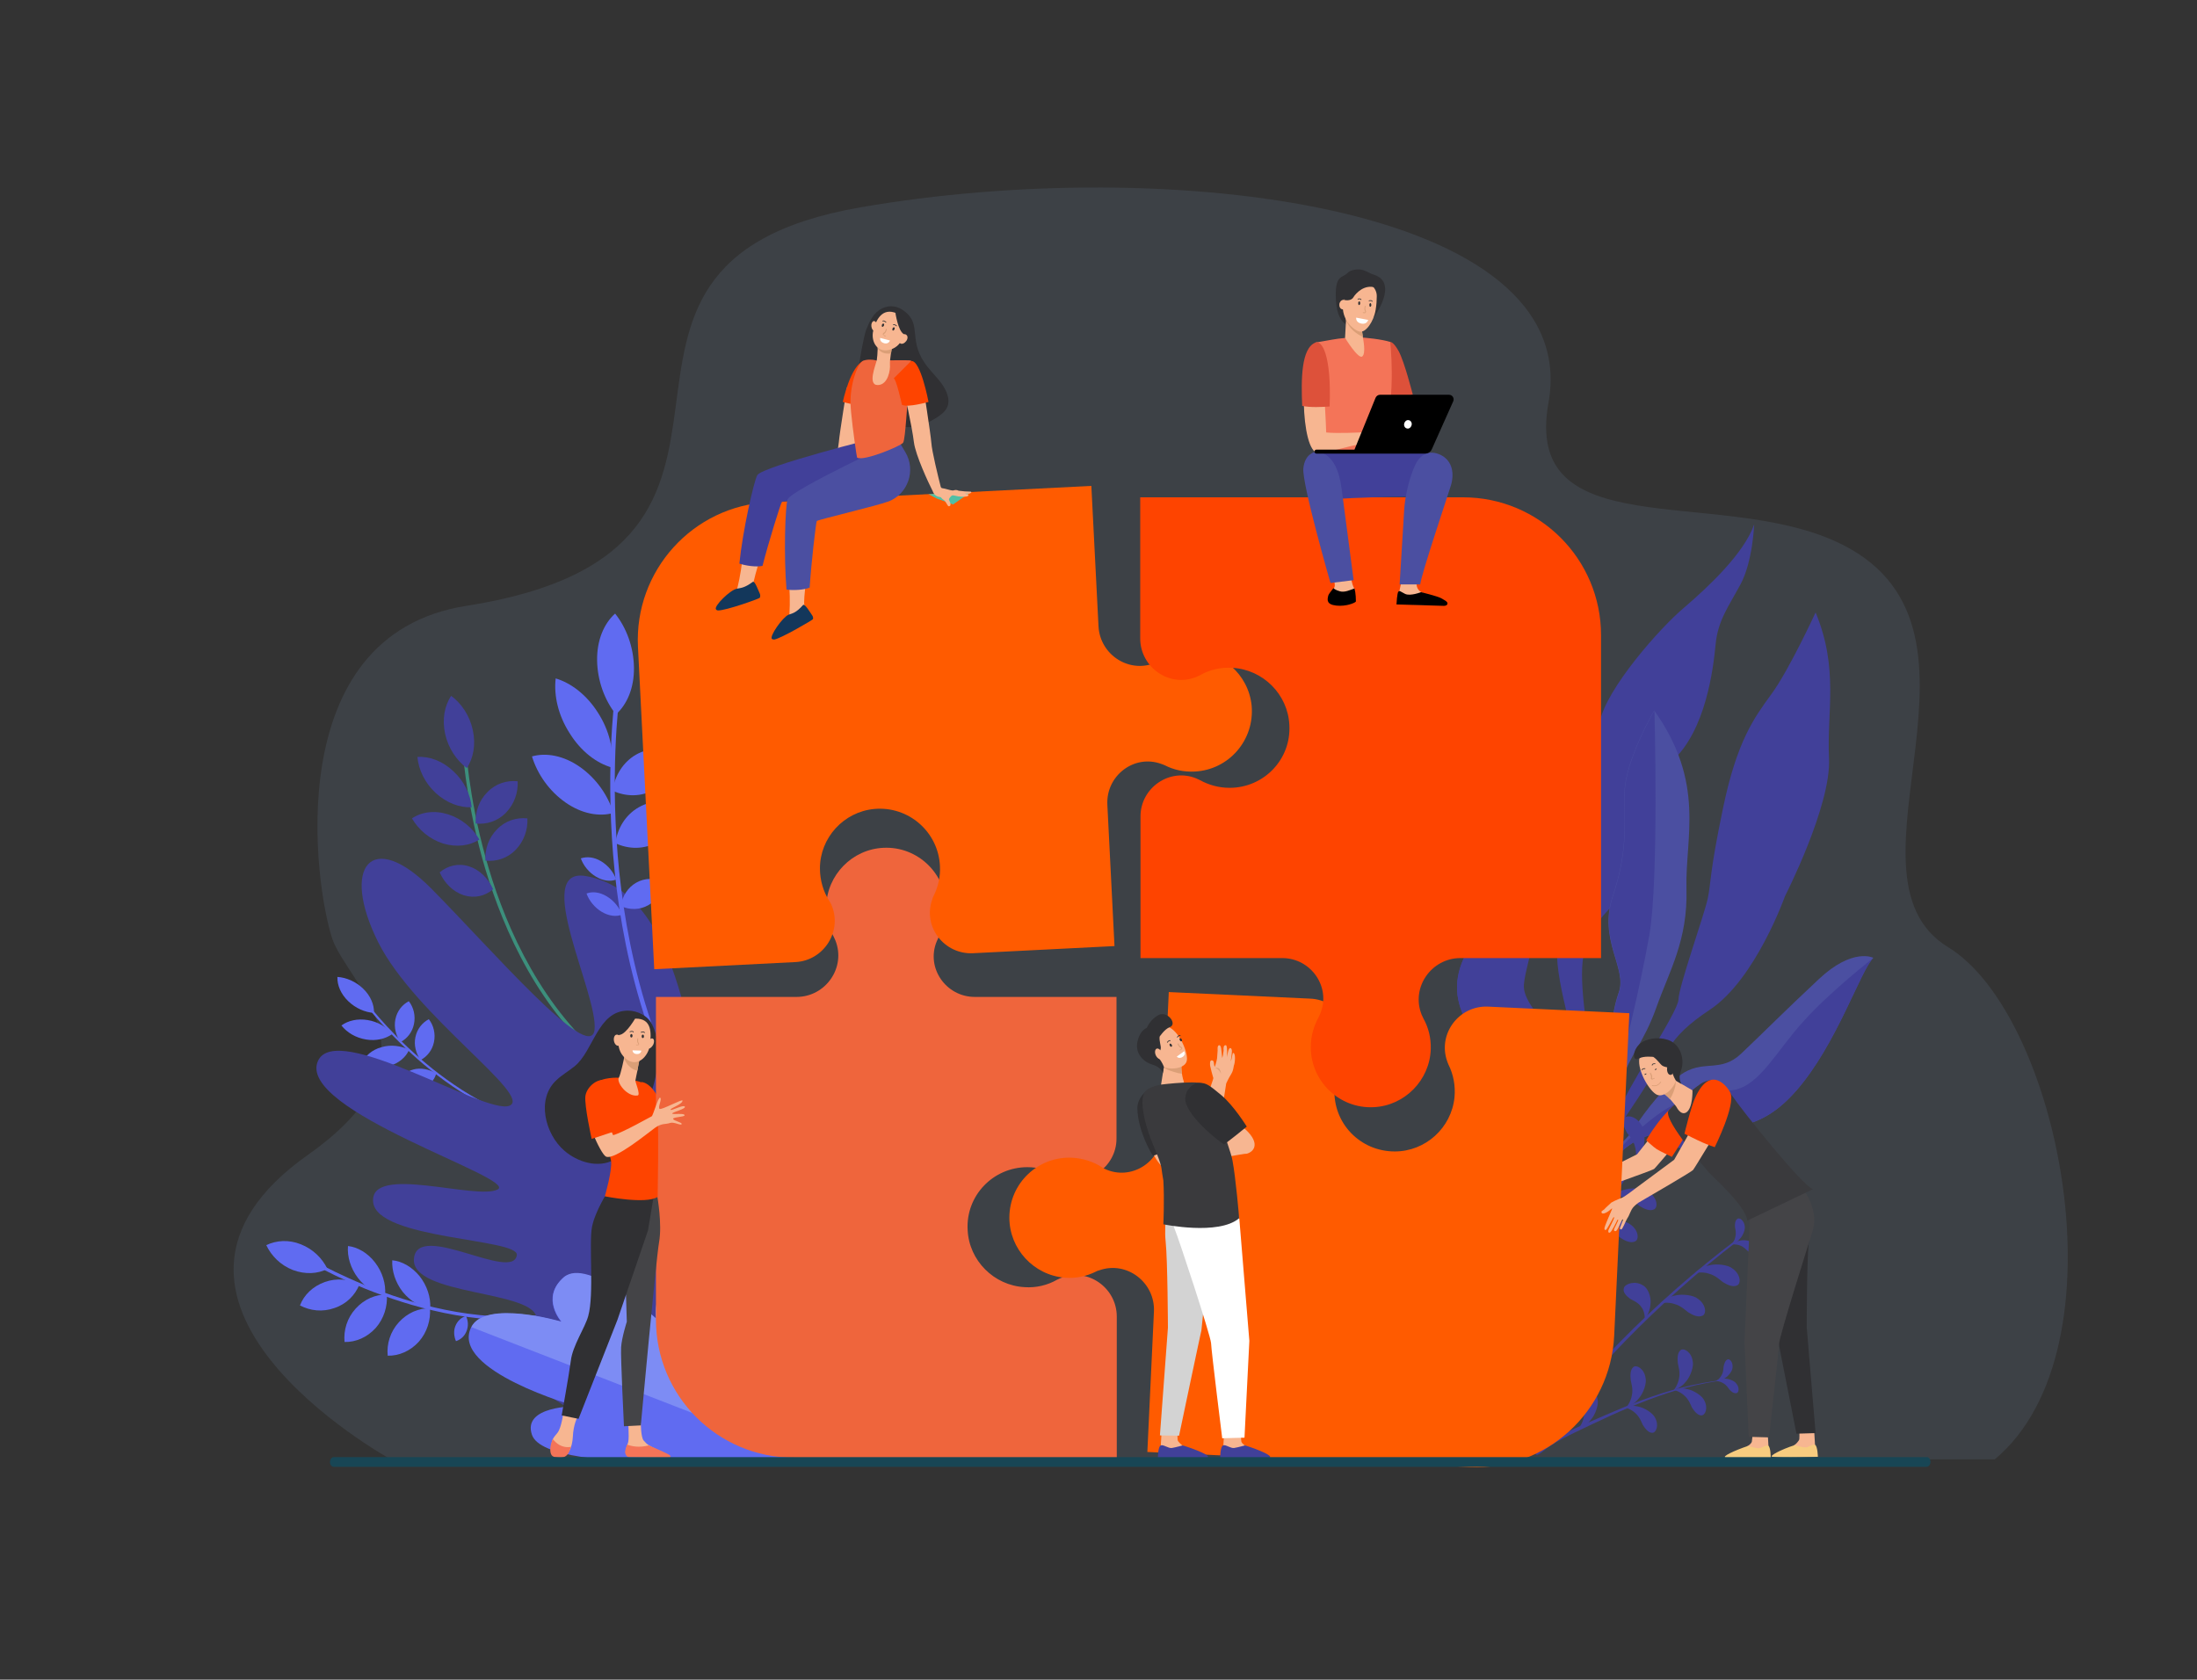 <?xml version="1.0" encoding="utf-8"?>
<!-- Generator: Adobe Illustrator 25.2.1, SVG Export Plug-In . SVG Version: 6.00 Build 0)  -->
<svg version="1.1" id="Layer_1" xmlns="http://www.w3.org/2000/svg" xmlns:xlink="http://www.w3.org/1999/xlink" x="0px" y="0px"
	 width="769px" height="588px" viewBox="0 0 769 588" enable-background="new 0 0 769 588" xml:space="preserve">
<rect x="0" y="0" width="769" height="588" fill="#333333" stroke="none"/>
<g>
	<g>
		<path opacity="0.1" fill="#9BC1F9" d="M136.8,510.9h561.4c46.5-38.8,22.6-155.6-16.3-179.3c-41.8-25.5,24.6-113.6-39.9-142.3
			c-42.1-18.7-109,1.7-100-48.3c12.5-69.3-133.4-87.1-240.9-68.4c-116.2,20.2-10.1,119.5-137.9,139.5c-65.7,10.3-53,98.3-46.9,116.5
			c5.3,15.8,40.6,41-8.4,75.6C36,454.9,135.1,509.9,136.8,510.9z"/>
		<g>
			<g>
				<path fill="#414099" d="M635.5,214.4c0,0-9.2,20-15.4,28.5c-6.2,8.5-12.1,16.5-17,40c-4.9,23.5-4.1,25.8-5.4,31.9
					c-1.4,6.1-10.1,30.6-10.2,35.1c-0.1,4.5-17.8,30.1-22.3,42.1c-4.5,12-12.6,29.1-12.1,37.8l2-0.5c0,0,1.6-20.3,15.6-40.9
					c14-20.6,12-24.4,27.9-35c15.9-10.6,26.2-39.7,26.2-39.7s16.2-31.7,15.4-48.2S643.7,234.2,635.5,214.4z"/>
				<path fill="#414099" d="M614,183.6c0,0-0.5,13.1-4.8,21c-4.2,7.8-7.9,12.6-8.7,21c-0.8,8.4-3.4,30.2-15.3,40.9
					c-11.8,10.6-13.3,42.5-22.3,52.1c-9,9.6-10.2,16.6-8.5,33.1c1.7,16.5,7.3,39.4-5.7,69.3l-3-7.4c0,0,9.3-24.6,7.1-39
					s-10.1-36.2-7.2-46.6c2.9-10.4-7.8-12.5-1.4-28.3c6.4-15.8,3.8-21.3,12.6-34.9c0,0,0.9-0.6,3.2-12.2
					c2.3-11.5,20.9-32.7,29.5-39.9C598,205.4,610.4,193.8,614,183.6z"/>
				<path fill="#4B4FA1" d="M579,248.7c0,0-10.3,17.6-10.4,28.9c-0.1,11.3,1.1,20.5-4.1,36c-5.2,15.5,5.1,25.3,2.1,33.8
					c-3,8.6-3.2,18.7-3.1,26.4c0.1,7.7-11.8,33.1-13.6,46c-1.8,12.9,0.5,12.9,0.5,12.9s2-17,4.7-22.6c2.7-5.6,11-25,13-32.5
					c1.9-7.5,7.2-12.3,11.7-25c4.5-12.7,11-23.4,10.5-41.4C589.8,293.2,597.1,274.2,579,248.7z"/>
				<path fill="#4B4FA1" d="M557.3,420.9c0,0,4.8-22.3,25-24.5c20.2-2.2,32,1.8,46.3-14.5c14.3-16.3,22.5-42.2,27.1-46.6
					c0,0-7.2-3.7-19.1,7.5c-11.9,11.1-20.3,19.6-27.2,26.1s-12.5,2.3-19.8,6.5c-6.1,3.6-14,13.9-17.5,19.4c-1.1,1.8-2.5,3.4-4,4.8
					c-1.4,1.3-3.1,2.9-4.1,4c-2.1,2.3-8.3,17.5-8.3,17.5L557.3,420.9z"/>
				<path fill="#414099" d="M550.2,416.9c0,0,7.1-27.3,2.3-40.6c-4.8-13.4-19.7-23.2-19.1-31.6c0.6-8.4,10.2-31.1,2.4-47.9
					c0,0-3,15.1-5.9,18.4c-2.9,3.3-23,16.9-19.5,34.7c3.6,17.8,23.1,22,27.9,27.3c4.8,5.3,11.3,5.2,11.3,8.7
					c0,3.5,1.3,16.2-0.8,28.7L550.2,416.9z"/>
				<path fill="#414099" d="M558,398.7l10-28.8c0,0,5.9-23.2,9.3-42.5c3.4-19.3,1.8-78.7,1.8-78.7s-10.3,17.6-10.4,28.9
					c-0.1,11.3,1.1,20.5-4.1,36c-5.2,15.5,5.1,25.3,2.1,33.8c-3,8.6-3.2,18.7-3.1,26.4s-11.8,33.1-13.6,46c-1,7-0.7,10.2-0.3,11.7
					C548.1,420.2,558,398.7,558,398.7z"/>
				<path fill="#414099" d="M607.2,381.5c-8.9,1.8-16.9,1.2-27.5,9.1c-10.6,7.9-16.8,16.3-16.8,16.3s-4.8,8.5-6.7,13
					c-0.3,0.7-0.4,1.1-0.4,1.1l1.6-0.1c0,0,4.8-22.3,25-24.5c20.2-2.2,32,1.8,46.3-14.5c14.3-16.3,22.5-42.2,27.1-46.6
					c0,0-15.2,11.8-24.5,22.2C621.8,367.9,616.1,379.7,607.2,381.5z"/>
				<path fill="#414099" d="M529.9,315.1c-2.9,3.3-23,16.9-19.5,34.7c3.6,17.8,23.1,22,27.9,27.3c4.8,5.3,11.3,5.2,11.3,8.7
					c0,3.5,1.3,16.2-0.8,28.7l0.6,1c1.1-4.9,2.5-12.3,3-18c0.8-9.2-0.7-13-3.7-20.4c-3-7.4-21.3-22.6-25.9-30.5
					c-4.6-8,8.9-21.3,11.8-27.7c3-6.4,1.1-22.2,1.1-22.2S532.9,311.8,529.9,315.1z"/>
			</g>
			<g>
				<path fill="#414099" d="M466.2,428.3l2.6-6.3c2-4.6,10.4-5.3,15.6-3l-2.5-1.2c13.2,5.8,19.8,19.9,14.7,31.6l-3.7,8.5
					c-1.6,3.7-0.7,8,2.1,11.2c2.5,2.9,3.2,6.7,1.8,9.9l-2,4.5c-2.1,4.9-6.7,8.3-12.3,9.5c-3.3,0.7-6.1,2.7-7.4,5.8l-2.8,6.4
					c-3.1,7.1-12,9.9-20,6.5l-4.6-2c-8-3.5-12-12-8.9-19.1l0,0c5.2-8.3,4.3-14.9,1.9-19.4c-3.5-6.7-4-14.1-1.2-20.6l0.4-0.9
					c3-6.8,9.3-11.6,17.1-13.3C460.5,435.6,464,433.4,466.2,428.3z"/>
				<g>
					<g>
						<path fill="#414099" d="M567.8,414.4c-18.4,28.7-31.8,60.6-39.4,94.4l-1.3-0.3c7.6-33.2,21-65,39.3-93.6
							c4.3-6.7,8.9-14.6,16.8-17.2c0.2-0.1,0.2,0.2,0.1,0.2C576,400.6,571.8,408.1,567.8,414.4z"/>
					</g>
					<g>
						<path fill="#414099" d="M532.8,510c20.5-27.9,45.5-53.7,75.2-76.2c0.3-0.2,0.7,0.3,0.4,0.5c-28.1,21.6-53,47.2-74,76.1
							L532.8,510z"/>
					</g>
					<path fill="#414099" d="M569.5,396.6c0.5,0.7,2.3,2.5,2.8,4.9c0.7,2.3,0.2,5.1,0.1,5c-0.1,0.1,2.1-1.8,2.8-4.8
						c0.9-2.9,0.3-6.9-0.9-8.2c-1.9-3-5.3-3.3-6-1.8C567.7,393,568.6,395,569.5,396.6z"/>
					<path fill="#414099" d="M573.9,422.2c-0.7-0.5-2.5-2.3-4.8-2.9c-2.2-0.8-5.1-0.3-5-0.2c-0.1,0.1,1.9-2.1,4.9-2.7
						c2.9-0.8,6.9-0.1,8.2,1c3,2,3.2,5.4,1.7,6C577.4,424.1,575.5,423.2,573.9,422.2z"/>
					<path fill="#414099" d="M567.3,433.4c-0.7-0.5-2.5-2.3-4.8-2.9c-2.2-0.8-5.1-0.3-5-0.2c-0.1,0.1,1.9-2.1,4.9-2.7
						c2.9-0.8,6.9-0.1,8.2,1c3,2,3.2,5.4,1.7,6C570.8,435.3,568.8,434.4,567.3,433.4z"/>
					<path fill="#414099" d="M590.9,459.4c-0.7-0.5-2.5-2.3-4.8-2.9c-2.2-0.8-5.1-0.3-5-0.2c-0.1,0.1,1.9-2.1,4.9-2.7
						c2.9-0.8,6.9-0.1,8.2,1c3,2,3.2,5.4,1.7,6C594.4,461.3,592.5,460.4,590.9,459.4z"/>
					<path fill="#414099" d="M603,448.8c-0.7-0.5-2.5-2.3-4.8-2.9c-2.2-0.8-5.1-0.3-5-0.2c-0.1,0.1,1.9-2.1,4.9-2.7
						c2.9-0.8,6.9-0.1,8.2,1c3,2,3.2,5.4,1.7,6C606.5,450.7,604.6,449.8,603,448.8z"/>
					<path fill="#414099" d="M560.2,409.3c0.6,0.6,2.7,2.1,3.6,4.4c1.1,2.1,1,5,0.9,4.9c-0.1,0.1,1.8-2.1,2-5.2c0.4-3-0.8-6.8-2.1-8
						c-2.4-2.6-5.8-2.4-6.2-0.9C557.9,406.1,559,407.8,560.2,409.3z"/>
					<path fill="#414099" d="M550.5,422c0.8,0.4,3.7,1.2,5.1,3.4c1.6,1.9,1.8,5.2,1.7,5.1c-0.2,0.1,2-3.2,1.9-6.7
						c0.2-3.5-1.9-7.3-3.7-8c-3.4-1.9-7.8-0.2-8.1,1.7C547,419.4,548.8,420.9,550.5,422z"/>
					<path fill="#414099" d="M540.2,441.3c0.9,0.3,3.8,0.6,5.6,2.5c1.9,1.6,2.7,4.8,2.6,4.7c-0.1,0.2,1.5-3.4,0.8-6.9
						c-0.4-3.5-3.1-6.8-5-7.2c-3.7-1.3-7.7,1.1-7.7,3C536.4,439.3,538.3,440.5,540.2,441.3z"/>
					<path fill="#414099" d="M570.6,454.7c0.6,0.4,2.9,1.2,4,3c1.2,1.6,1.2,4.3,1.1,4.3c-0.1,0.1,1.8-2.4,2-5.3
						c0.4-2.9-1.1-6-2.6-6.7c-2.7-1.8-6.3-0.6-6.7,0.9C567.9,452.4,569.3,453.7,570.6,454.7z"/>
					<path fill="#414099" d="M586.4,401.1c-0.4-0.3-1.4-1.5-2.7-1.9c-1.3-0.5-3-0.4-2.9-0.3c0,0.1,1.2-1.1,3-1.4
						c1.7-0.4,4.1,0.2,4.8,1c1.7,1.3,1.6,3.3,0.8,3.6C588.4,402.4,587.3,401.7,586.4,401.1z"/>
					<path fill="#414099" d="M582.7,392.9c0,0.5,0.4,2-0.1,3.3c-0.4,1.4-1.5,2.6-1.5,2.5c-0.1,0,1.6-0.3,2.9-1.5
						c1.4-1.2,2.3-3.4,2.2-4.4c0-2.1-1.6-3.3-2.4-2.8C582.9,390.5,582.7,391.8,582.7,392.9z"/>
					<path fill="#414099" d="M611.7,437.9c-0.4-0.3-1.4-1.5-2.7-1.9c-1.3-0.5-3-0.4-2.9-0.3c0,0.1,1.2-1.1,3-1.4
						c1.7-0.4,4.1,0.2,4.8,1c1.7,1.3,1.6,3.3,0.8,3.6C613.7,439.2,612.6,438.6,611.7,437.9z"/>
					<path fill="#414099" d="M607.3,429.7c0.1,0.5,0.5,1.9,0.1,3.3c-0.2,1.4-1.3,2.7-1.3,2.6c-0.1,0,1.6-0.4,2.8-1.8
						c1.3-1.3,2-3.5,1.8-4.5c-0.2-2.1-1.9-3.2-2.6-2.6C607.3,427.3,607.2,428.6,607.3,429.7z"/>
				</g>
				<g>
					<g>
						<path fill="#414099" d="M604.2,483.1c-18.8,2.1-36.2,10.3-53,18.4c-11.3,5.4-10.8,7-13.1,7.8c-0.4,0.1-0.7-0.3-0.6-0.6
							c0.9-1.8,3.2-3,4.8-4c1.9-1.2,3.9-2.2,5.9-3.2c4.3-2.1,8.7-3.9,13-5.8c8.9-3.9,17.9-7.5,27.3-9.9c5.1-1.3,10.4-2.3,15.7-2.8
							C604.3,482.9,604.3,483.1,604.2,483.1L604.2,483.1z"/>
					</g>
					<path fill="#414099" d="M587.3,477.3c0.1,0.8,0.9,3,0.4,5.2c-0.3,2.2-1.9,4.3-1.9,4.2c-0.1,0,2.5-0.7,4.2-2.9
						c1.9-2.1,2.9-5.7,2.5-7.2c-0.4-3.3-3.2-4.9-4.3-3.9C587.1,473.6,587.1,475.6,587.3,477.3z"/>
					<path fill="#414099" d="M570.8,483.2c0.1,0.8,0.9,3,0.4,5.2c-0.3,2.2-1.9,4.3-1.9,4.2c-0.1,0,2.5-0.7,4.2-2.9
						c1.9-2.1,2.9-5.7,2.5-7.2c-0.4-3.3-3.2-4.9-4.3-3.9C570.6,479.5,570.6,481.5,570.8,483.2z"/>
					<path fill="#414099" d="M554,490.7c0.1,0.8,0.9,3,0.4,5.2c-0.3,2.2-1.9,4.3-1.9,4.2c-0.1,0,2.5-0.7,4.2-2.9
						c1.9-2.1,2.9-5.7,2.5-7.2c-0.4-3.3-3.2-4.9-4.3-3.9C553.8,487,553.8,489,554,490.7z"/>
					<path fill="#414099" d="M592.2,492.7c-0.3-0.6-1-2.7-2.6-4.1c-1.4-1.4-3.8-2.1-3.8-2.1c-0.1,0.1,2.2-0.9,4.8-0.2
						c2.5,0.5,5.3,2.5,5.9,3.9c1.5,2.7,0.4,5.3-1,5.3C594.2,495.5,593,494,592.2,492.7z"/>
					<path fill="#414099" d="M575,498.8c-0.3-0.6-1-2.7-2.6-4.1c-1.4-1.4-3.8-2.1-3.8-2.1c-0.1,0.1,2.2-0.9,4.8-0.2
						c2.5,0.5,5.3,2.5,5.9,3.9c1.5,2.7,0.4,5.3-1,5.3C577,501.6,575.8,500.1,575,498.8z"/>
					<path fill="#414099" d="M605.3,486.4c-0.3-0.4-1-1.6-2.2-2.2c-1.1-0.7-2.7-0.8-2.6-0.8c-0.1,0.1,1.3-0.8,3-0.8
						c1.7,0,3.7,0.9,4.2,1.7c1.3,1.5,0.9,3.3,0.1,3.4C606.9,487.9,606,487.2,605.3,486.4z"/>
					<path fill="#414099" d="M603.3,478.4c-0.1,0.5,0,1.9-0.7,3c-0.6,1.2-1.8,2.1-1.8,2c-0.1,0,1.5,0,2.9-0.9
						c1.4-0.8,2.7-2.7,2.7-3.6c0.3-1.9-0.9-3.3-1.7-3C603.9,476.2,603.5,477.4,603.3,478.4z"/>
				</g>
			</g>
		</g>
		<g>
			<g>
				<path fill="#3C8F7C" d="M209,368.4c-22-19.7-33.4-47.9-39-68.1c-6.1-21.9-7-39.5-7-39.6l-1.2-0.1c0,0.2,0.9,17.8,7,39.9
					c5.7,20.4,17.1,48.9,39.4,68.8L209,368.4z"/>
			</g>
			<g>
				<path fill="#414099" d="M165.5,255.6c1.1,5.1,0.2,9.8-2.1,13.3c-3.6-2.7-6.5-7-7.6-12c-1.1-5.1-0.2-9.8,2.1-13.3
					C161.5,246.2,164.4,250.5,165.5,255.6z"/>
			</g>
			<g>
				<path fill="#414099" d="M158.7,270c3.8,3.5,6,8.2,6.4,12.6c-4.2,0.2-8.8-1.5-12.6-5c-3.8-3.5-6-8.2-6.4-12.6
					C150.3,264.7,154.9,266.4,158.7,270z"/>
			</g>
			<g>
				<path fill="#414099" d="M156.9,285.1c4.7,1.5,8.6,4.8,10.9,8.8c-3.4,2.2-8,2.8-12.7,1.4c-4.7-1.5-8.6-4.8-10.9-8.8
					C147.6,284.2,152.2,283.6,156.9,285.1z"/>
			</g>
			<g>
				<path fill="#414099" d="M164.2,303.3c3.7,1.2,6.7,4.2,8.4,8c-2.8,2.4-6.5,3.3-10.3,2.1c-3.7-1.2-6.7-4.2-8.4-8
					C156.7,303,160.5,302.1,164.2,303.3z"/>
			</g>
			<g>
				<path fill="#414099" d="M170.6,277.3c2.9-3,6.8-4.2,10.6-3.8c0.2,4-1.2,8-4.1,11c-2.9,3-6.8,4.2-10.6,3.8
					C166.3,284.3,167.6,280.3,170.6,277.3z"/>
			</g>
			<g>
				<path fill="#414099" d="M174,290.3c2.9-3,6.8-4.2,10.6-3.8c0.2,4-1.2,8-4.1,11c-2.9,3-6.8,4.2-10.6,3.8
					C169.7,297.3,171,293.3,174,290.3z"/>
			</g>
		</g>
		<g>
			<g>
				<path fill="#606BF1" d="M195.7,395c-20.4-3-37.8-15-48.8-24.6c-12-10.4-19.2-20.3-19.3-20.4l-0.7,0.4c0.1,0.1,7.4,10,19.4,20.5
					c11.1,9.7,28.7,21.9,49.3,24.9L195.7,395z"/>
			</g>
			<g>
				<path fill="#606BF1" d="M127.1,346.1c2.6,2.5,3.9,5.6,3.8,8.5c-3.1-0.2-6.4-1.6-9-4.1c-2.6-2.5-3.9-5.6-3.8-8.5
					C121.2,342.2,124.5,343.6,127.1,346.1z"/>
			</g>
			<g>
				<path fill="#606BF1" d="M128.7,357.1c3.6,0.6,6.6,2.4,8.6,4.9c-2.4,1.7-5.7,2.5-9.2,1.9c-3.6-0.6-6.6-2.4-8.6-4.9
					C121.8,357.3,125.1,356.5,128.7,357.1z"/>
			</g>
			<g>
				<path fill="#606BF1" d="M133.5,366.6c3.3-1,6.8-0.5,9.7,0.9c-1.1,2.6-3.6,4.7-6.9,5.7c-3.3,1-6.8,0.5-9.7-0.9
					C127.7,369.7,130.2,367.5,133.5,366.6z"/>
			</g>
			<g>
				<path fill="#606BF1" d="M144.7,374.4c2.6-0.7,5.5-0.1,8,1.4c-0.7,2.5-2.5,4.4-5.2,5.2c-2.6,0.7-5.5,0.1-8-1.4
					C140.2,377.1,142,375.1,144.7,374.4z"/>
			</g>
			<g>
				<path fill="#606BF1" d="M138.4,356.8c0.6-2.9,2.4-5.1,4.7-6.3c1.7,2.2,2.4,5.1,1.8,8c-0.6,2.9-2.4,5.1-4.7,6.3
					C138.6,362.6,137.8,359.7,138.4,356.8z"/>
			</g>
			<g>
				<path fill="#606BF1" d="M145.4,363.1c0.6-2.9,2.4-5.1,4.7-6.3c1.7,2.2,2.4,5.1,1.8,8c-0.6,2.9-2.4,5.1-4.7,6.3
					C145.6,368.8,144.8,365.9,145.4,363.1z"/>
			</g>
		</g>
		<g>
			<g>
				<path fill="#606BF1" d="M207.9,456c-23.5,8.9-49.3,4.2-66.9-1.3c-19-6-32.7-14.2-32.8-14.3l-0.5,1c0.1,0.1,13.9,8.4,33.1,14.4
					c17.7,5.6,43.8,10.3,67.6,1.3L207.9,456z"/>
			</g>
			<g>
				<path fill="#606BF1" d="M105.3,435.6c4.3,1.7,7.5,4.9,9.3,8.6c-3.4,1.8-7.8,2-12.1,0.4c-4.3-1.7-7.5-4.9-9.3-8.7
					C96.7,434.2,101.1,433.9,105.3,435.6z"/>
			</g>
			<g>
				<path fill="#606BF1" d="M113.7,448.8c4.2-1.5,8.5-1,12.1,0.9c-1.5,3.7-4.5,6.8-8.7,8.2c-4.2,1.5-8.5,1-12.1-0.9
					C106.4,453.3,109.5,450.3,113.7,448.8z"/>
			</g>
			<g>
				<path fill="#606BF1" d="M124.5,458.1c3-3.3,7-5,10.9-4.9c0.3,4.1-1,8.4-3.9,11.7c-3,3.3-7,5-10.9,4.9
					C120.2,465.7,121.5,461.4,124.5,458.1z"/>
			</g>
			<g>
				<path fill="#606BF1" d="M139.6,462.9c3-3.3,7-5,10.9-4.9c0.3,4.1-1,8.4-3.9,11.7c-3,3.3-7,5-10.9,4.9
					C135.3,470.5,136.6,466.2,139.6,462.9z"/>
			</g>
			<g>
				<path fill="#606BF1" d="M125.3,447.4c-2.6-3.4-3.8-7.5-3.5-11.2c3.4,0.4,6.9,2.4,9.5,5.8c2.6,3.4,3.8,7.5,3.5,11.2
					C131.4,452.8,127.9,450.8,125.3,447.4z"/>
			</g>
			<g>
				<path fill="#606BF1" d="M141,452.3c-2.6-3.3-3.9-7.4-3.7-11.1c3.4,0.3,6.9,2.3,9.6,5.6c2.6,3.3,3.9,7.4,3.7,11.1
					C147.2,457.6,143.7,455.6,141,452.3z"/>
			</g>
			<g>
				<path fill="#606BF1" d="M159.4,464.2c0.7-1.8,2.1-3,3.7-3.5c0.8,1.6,0.9,3.6,0.2,5.3c-0.7,1.8-2.1,3-3.7,3.5
					C158.9,467.9,158.7,465.9,159.4,464.2z"/>
			</g>
		</g>
		<path fill="#414099" d="M258.3,509.1c0,0,29.9-118.3,20-130.2c-13.7-16.4-25,38.1-26.1,33.4c-10.5-43.7-13.3-99.7-47.1-105.6
			c-19.2-3.4,4.4,41.6,3,53.8c-1.4,12.2-36.1-28.2-57.1-49.4c-21-21.2-31.9-7.8-18.6,18.8c12.9,25.7,54.4,53.8,45.9,57.2
			c-8.6,3.3-60.6-29.9-67-15.7c-7.8,17.4,70.3,41.1,62.9,45c-7.4,3.9-44.7-9-43.6,4.3c1,13.3,51.2,12.8,50.3,18.7
			c-1.4,9.5-34.6-12-36,1.1c-1.5,13.4,43.6,11,42.9,21.4c-0.4,6-10.1-3.1-11.6,5.3c-3.3,19,56.3,42.1,56.3,42.1L258.3,509.1z"/>
		<g>
			<path fill="#606BF1" d="M281.1,509.9c0,0-28.5-43.7-42.2-51.9c-14.6-8.8-3.5,17.5-3.5,17.5s-29.8-35.5-38.1-28.3
				c-8.3,7.2-0.8,15.6-0.8,15.6s-26.8-7.9-31.6,1.9c-7.4,15.1,36.7,27.6,36.7,27.6s-18.9-0.2-15.4,10
				C191.5,517.7,281.1,509.9,281.1,509.9z"/>
			<path fill="#7D8CF4" d="M165,464.6c4.8-9.8,31.6-1.9,31.6-1.9s-7.5-8.4,0.8-15.6c8.3-7.2,32.2,14.4,32.2,14.4s-2.5-17.8,15.5-2.1
				c12.8,11.2,36.2,50.4,36.2,50.4L165,464.6z"/>
		</g>
		<g>
			<g>
				<g>
					<path fill="#606BF1" d="M246.6,400.3l1.3-0.9c-23.2-35.1-30.3-76.8-32.1-105.6c-2-31.2,1.5-54.5,1.6-54.7l-1.6-0.5
						c0,0.2-3.6,23.6-1.6,55C216,322.7,223.2,364.8,246.6,400.3z"/>
				</g>
				<g>
					<path fill="#606BF1" d="M221.9,233.7c0.1,7.1-2.4,12.9-6.3,16.4c-4-5-6.5-11.9-6.6-18.9c-0.1-7.1,2.4-12.9,6.3-16.4
						C219.3,219.8,221.8,226.6,221.9,233.7z"/>
				</g>
				<g>
					<path fill="#606BF1" d="M209.3,249.5c4,6.2,5.6,13.2,4.9,19.2c-5.4-1.5-10.9-5.7-14.8-12c-4-6.2-5.6-13.2-4.9-19.2
						C199.9,239.1,205.4,243.3,209.3,249.5z"/>
				</g>
				<g>
					<path fill="#606BF1" d="M203,268.5c5.7,4,9.8,9.9,11.7,16.1c-5,1.4-11.1,0.3-16.8-3.7c-5.7-4-9.8-9.9-11.7-16.1
						C191.2,263.4,197.3,264.5,203,268.5z"/>
				</g>
				<g>
					<path fill="#606BF1" d="M210.4,301.5c2.5,1.5,4.4,3.9,5.3,6.4c-2,0.8-4.6,0.5-7.1-1c-2.5-1.5-4.4-3.9-5.3-6.4
						C205.4,299.8,207.9,300,210.4,301.5z"/>
				</g>
				<g>
					<path fill="#606BF1" d="M212.4,313.8c2.5,1.5,4.4,3.9,5.3,6.4c-2,0.8-4.6,0.5-7.1-1c-2.5-1.5-4.4-3.9-5.3-6.4
						C207.4,312,209.9,312.3,212.4,313.8z"/>
				</g>
				<g>
					<path fill="#606BF1" d="M222.6,264.2c4.6-2.6,9.9-2.6,14.7-0.4c-0.8,5.3-3.7,10-8.2,12.6c-4.6,2.6-9.9,2.6-14.7,0.4
						C215.2,271.5,218.1,266.8,222.6,264.2z"/>
				</g>
				<g>
					<path fill="#606BF1" d="M223.6,282.6c4.6-2.6,9.9-2.6,14.7-0.4c-0.8,5.3-3.7,10-8.2,12.6c-4.6,2.6-9.9,2.6-14.7,0.4
						C216.1,289.9,219,285.2,223.6,282.6z"/>
				</g>
				<g>
					<path fill="#606BF1" d="M222.7,309c3-1.7,6.5-1.7,9.6-0.3c-0.5,3.4-2.4,6.5-5.4,8.2c-3,1.7-6.5,1.7-9.6,0.3
						C217.8,313.8,219.7,310.7,222.7,309z"/>
				</g>
			</g>
		</g>
		<g>
			<path fill="#F7B691" d="M549.7,413.1c2.7,0.4,2.5,0.9,2.9,0.9c0.4,0.1,5.3-2.4,5.3-2.4s14.4-7.1,15.1-7.5l10.4-13.1l8,3.7
				c0,0-11.7,13.9-12.4,14.5c-0.7,0.6-21.4,7.8-23.1,8.5c0,0-1.8,1.7-3,2.7c-1.2,1-2.7,1.4-3.1,1.6c-0.1,0-1.3,0.7-3.2,1.1
				c-1.6,0.3-0.3-0.7-0.3-0.7s2.8-1.2,2.6-1.4c-0.1-0.2-1.6,0.6-3.3,1c-0.4,0.1-0.9,0.2-1.3,0.3c-1.1,0.2-1.5-0.4-0.5-0.8
				c0.4-0.1,1-0.4,1.5-0.5c0.5-0.1,0.9-0.4,1.4-0.5c0.8-0.3,1.4-0.5,1.4-0.6c0,0,0.1-0.2-0.4-0.1c-0.6,0.1-1.7,0.6-2.6,0.7
				c-0.5,0.1-1.5,0.2-1.5,0.2s-1.8,0.2-1.8-0.1c0-0.5,1.1-0.9,1.7-0.8c0.4-0.2,1.5-0.4,1.5-0.4s2.1-0.8,1.9-1.1
				c0-0.1-1.3,0.1-2.6,0.2c-1.4,0.1-2.4,0.1-2.5-0.2c-0.1-0.4,1-0.6,1-0.6s1-0.1,1.3-0.2c0.4-0.1,1.5-0.4,1.5-0.4s3.8-1.4,3.7-1.7
				c-0.1-0.3-0.8-0.9-1-0.9c-0.3,0-0.7,0.3-1,0.3c-0.3,0-0.8-0.1-0.9-0.4c0-0.3,1.4-1,1.4-1S548.9,413,549.7,413.1z"/>
			<path fill="#FE4400" d="M576.2,399.2c0,0,2.6,2.4,3.7,3.1c0.9,0.6,5.3,2.7,5.3,2.7s4.3-6.6,6.2-10c2.3-4,3.9-10.1,3.4-10.2
				c-1.5-0.5-3.6-0.7-5.6,0.2C582.4,388.1,576.2,399.2,576.2,399.2z"/>
			<path fill="#FE875E" d="M552.2,416.6c-1.2,0.2-2.3,0-2.8-1.1C549.3,416.8,551.2,417.4,552.2,416.6z"/>
		</g>
		<path fill="#303033" d="M230.4,370c0.2-3.9-0.4-7.7-2.1-11.3c-1.5-3.1-5.2-4.9-8.5-4.9c-10.6,0-12,14.1-18.7,19.5
			c-2.1,1.7-4.4,3-6.3,4.8c-7.2,6.6-4,18.9,2.7,24.7c4.6,4,11.8,6.3,17.5,3.2c3-1.6,5.2-4.4,6.8-7.4c2.3-4.2,3.7-9.1,5.4-13.7
			C228.8,380.2,230.2,375.1,230.4,370z"/>
		<path fill="#FE4400" d="M232.2,388.7c-3.3-10.1-7.7-9.9-7.7-9.9l3.5,21.4c2.1-0.6,4.7-1.8,6.8-2.4
			C234.1,394.7,233,391.2,232.2,388.7z"/>
		<path fill="#F48C7F" d="M249,423.1l-12.1-9.3c0,0-1.2-8.6-2.9-16.3c-2,0.6-3.9,2.2-5.9,2.7l3.1,17.2l15.9,8.2l4.5,5.8l1-5.9
			L249,423.1z"/>
		<path fill="#EF653C" d="M359.6,408.6c3.8,0,7.3,1,10.4,2.7c0.4,0.2,0.8,0.4,1.3,0.6c9.3,3.8,19.5-3.3,19.5-13.3V349h-49.6
			c-10.1,0-17.2-10.2-13.3-19.5c0.2-0.4,0.4-0.9,0.6-1.3c1.7-3.1,2.7-6.6,2.7-10.4c0-11.9-10-21.6-22-21c-10.9,0.5-19.7,9.5-20,20.4
			c-0.1,3.9,0.8,7.5,2.6,10.7c0.2,0.4,0.4,0.8,0.6,1.3c3.8,9.5-3.4,19.8-13.6,19.8h-49.2v113c0,26.7,21.6,48.3,48.3,48.3h113v-49.4
			c0-10.1-10.2-17.3-19.6-13.5c-0.4,0.2-0.9,0.4-1.3,0.6c-3.3,1.9-7.3,2.9-11.4,2.6c-10.7-0.6-19.4-9.3-19.9-20
			C338,418.6,347.6,408.6,359.6,408.6z"/>
		<path fill="#FF5B00" d="M467.1,381.1c0.2-3.8,1.3-7.3,3.2-10.2c0.2-0.4,0.5-0.8,0.7-1.2c4.3-9.1-2.3-19.7-12.4-20.1l-49.5-2.3
			l-2.3,49.5c-0.5,10.1-11,16.7-20.1,12.4c-0.4-0.2-0.8-0.4-1.2-0.7c-3-1.9-6.5-3-10.2-3.2c-11.9-0.6-22,8.9-22,21
			c0,10.9,8.5,20.1,19.4,21c3.9,0.3,7.6-0.5,10.8-2.1c0.4-0.2,0.8-0.4,1.3-0.5c9.6-3.4,19.6,4.3,19.1,14.5l-2.3,49.1l112.9,5.3
			c26.6,1.2,49.2-19.3,50.5-46l5.3-112.9l-49.4-2.3c-10.1-0.5-17.7,9.4-14.4,19c0.2,0.5,0.3,0.9,0.5,1.3c1.7,3.4,2.5,7.4,2.1,11.5
			c-1.1,10.7-10.2,18.9-20.9,18.9C476,403.1,466.5,393.1,467.1,381.1z"/>
		<path fill="#FF5B00" d="M329,303.1c0.2,3.8-0.6,7.3-2.2,10.5c-0.2,0.4-0.4,0.8-0.5,1.3c-3.4,9.5,4.2,19.3,14.3,18.8l49.5-2.5
			l-2.5-49.5c-0.5-10.1,9.3-17.7,18.8-14.3c0.5,0.2,0.9,0.3,1.3,0.5c3.1,1.6,6.7,2.4,10.5,2.2c11.9-0.6,21-11,19.9-23.1
			c-1.1-10.9-10.5-19.2-21.4-19c-3.9,0.1-7.5,1.2-10.6,3.1c-0.4,0.2-0.8,0.5-1.2,0.7c-9.3,4.3-19.9-2.4-20.4-12.6l-2.5-49.1
			l-112.9,5.7c-26.6,1.3-47.1,24-45.8,50.6l5.7,112.9l49.4-2.5c10.1-0.5,16.7-11.1,12.5-20.3c-0.2-0.4-0.4-0.8-0.7-1.2
			c-2-3.2-3.2-7.1-3.2-11.3c0-10.7,8.3-19.8,19-20.8C318,282.1,328.4,291.2,329,303.1z"/>
		<path fill="#FE4400" d="M430.4,275.8c-3.8,0-7.3-1-10.4-2.7c-0.4-0.2-0.8-0.4-1.3-0.6c-9.3-3.8-19.5,3.3-19.5,13.3v49.6h49.6
			c10.1,0,17.2,10.2,13.3,19.5c-0.2,0.4-0.4,0.9-0.6,1.3c-1.7,3.1-2.7,6.6-2.7,10.4c0,11.9,10,21.6,22,21c10.9-0.5,19.7-9.5,20-20.4
			c0.1-3.9-0.8-7.5-2.6-10.7c-0.2-0.4-0.4-0.8-0.6-1.3c-3.8-9.5,3.4-19.8,13.6-19.8h49.2v-113c0-26.7-21.6-48.3-48.3-48.3h-113v49.4
			c0,10.1,10.2,17.3,19.6,13.5c0.4-0.2,0.9-0.4,1.3-0.6c3.3-1.9,7.3-2.9,11.4-2.6c10.7,0.6,19.4,9.3,19.9,20
			C452,265.8,442.4,275.8,430.4,275.8z"/>
		<path fill="#F7B691" d="M197.2,494.6c0,0-0.7,5.2-2,6.9c-0.4,0.6-1.2,1.3-1.7,2.3c-0.8,1.6-0.4,3.9,0.2,5.2c0.3,0.7,0,0.7,0.7,0.9
			c2.1,0.6,4.3-0.4,5.1-2.4c0.5-1.1,0.9-2.6,1-4.4c0.2-4.7,1.7-7.1,1.7-7.1L197.2,494.6z"/>
		<path fill="#F7B691" d="M219.8,497c0,0,0.5,5.9,0.1,7.8c-0.2,1-1.3,3.1-0.8,4.1c0.5,1,1.1,1.2,1.1,1.2l13.3,0.2
			c0.7,0,0.2-0.5-0.3-0.9c-1-0.7-1.7-1.2-4.8-2.7c-0.2-0.1-0.9-0.6-1.2-0.7c-0.7-0.4-1.3-1-1.9-1.7c-1-1.1-1-6.2-1-6.2L219.8,497z"
			/>
		<path fill="#444447" d="M230.1,419c0,0,1.7,9.5,0.6,15.8c-1.1,6.2-6.4,64.2-6.4,64.2l-5.9,0.3c0,0-1.2-24.2-1-27.6
			c0.2-3.4,2-9,2-9l-0.6-19.5l7.4-25.7L230.1,419z"/>
		<path fill="#303033" d="M212.9,416.9c0,0-4.6,7-5.7,12.7c-1.1,5.8,0.8,23.5-1.3,31.1c-1.1,4.1-5.5,10.4-6.1,15.7
			c-0.7,5.3-3.2,19.1-3.2,19.1l5.9,1.2l13.6-34.6l10.7-31.3l2.7-16.1L212.9,416.9z"/>
		<path fill="#FE4400" d="M216.6,377.3c0,0-6.1-0.4-8.5,2.3c-2.4,2.6,5.4,23.6,5.8,26.9c0.4,3.4-2.2,12.3-2.2,12.3
			s14.4,2.9,18.5,0.2c0,0,0.4-24.2,0-26.6c-0.4-2.4-4.1-12.2-5-13.1C224.3,378.3,216.6,377.3,216.6,377.3z"/>
		<path fill="#F7B691" d="M218.7,369.1c0,0,0,0.2-0.1,0.5c-0.3,1.5-1.3,6.4-2,7.7c-0.9,1.6,2.9,6.8,6.6,6.2c1.1-0.2-0.9-4.8-0.8-5.2
			c0.2-0.9,0.4-2.2,0.7-3.5c0.1-0.7,0.3-1.5,0.4-2.2c0.4-2,0.7-3.6,0.7-3.6L218.7,369.1z"/>
		<path fill="#DB9F77" d="M218.6,369.6c0.1-0.3,0.1-0.5,0.1-0.5l5.5-0.1c0,0-0.3,1.6-0.7,3.6c-0.1,0.7-0.3,1.4-0.4,2.2
			c-0.8-0.1-1.7-0.5-2.6-1.3c-1-0.8-1.6-1.9-2-2.9C218.5,370.1,218.6,369.8,218.6,369.6z"/>
		<path fill="#F7B691" d="M222.4,356.6c0,0-2.6-0.3-4.2,1.8c-1.6,2.1-3.4,8.6,0.7,12.1c4,3.5,8-0.5,8.6-4.7
			C228,361.6,228.2,356.5,222.4,356.6z"/>
		<path fill="#F7B691" d="M228.6,365.8c-0.5,0.9-1.3,1.5-1.8,1.2c-0.5-0.3-0.5-1.3-0.1-2.2c0.5-0.9,1.3-1.5,1.8-1.2
			C229,363.8,229.1,364.8,228.6,365.8z"/>
		<path fill="#303033" d="M222.7,355.9c0,0-3.4,6.2-5.9,6.4c-2.5,0.3-2.8,3.6-2.8,3.6s0.9-7.5,3.3-9
			C219.7,355.5,222.7,355.9,222.7,355.9z"/>
		<path fill="#F47458" d="M199.9,506.5c-3.2,0.6-5.3-1.3-6.4-2.7c-0.8,1.6-1.2,4-0.6,5.3c0.5,1.2,2.1,1.1,3.3,1.2
			c1.3,0,2.3-0.7,2.9-1.8C199.3,507.9,199.6,507.3,199.9,506.5z"/>
		<path fill="#F47458" d="M227.1,506c-3.5,0.9-6.1,0.3-7.6-0.3c-0.4,1.1-0.9,2.4-0.6,3.2c0.3,0.9,0.8,1.2,1.2,1.2
			c3.2,0.1,11.8,0.2,14.2,0.2c0.3,0,0.5-0.4,0.3-0.7C234.1,508.9,227.4,506.2,227.1,506z"/>
		<path fill="#F7B691" d="M217.4,363.9c0.2,1.1-0.2,2.1-0.9,2.2c-0.7,0.1-1.4-0.6-1.6-1.7c-0.2-1.1,0.2-2.1,0.9-2.2
			C216.5,362.1,217.2,362.8,217.4,363.9z"/>
		<path fill="#FFFFFF" d="M221.4,367.7l3.1,0.1c0,0-0.1,1.2-1.5,1.2C221.4,369,221.4,367.7,221.4,367.7z"/>
		<g>
			<path fill="#DD513A" d="M486.6,119.7c0.4,0,1.4,0.4,3,3.3c2,3.7,4.9,15.1,4.9,15.1l-8.6,3.2l-1.1-2.4l-1.8-18.2
				C482.9,120.7,486.5,119.7,486.6,119.7z"/>
			<path fill="#F47458" d="M475.2,118.1c2.5,0,8.6,0.7,11.4,1.6c0,0,2.1,17.9-1.9,31.6c-0.9,3,0.7,12.6,0.7,12.6l-25.6-0.3
				c0,0,3-23.2,1.9-26.9c-1.1-3.7-1.2-16.8-1.2-16.8s0.2,0,5.8-1C469,118.4,472.6,118.1,475.2,118.1z"/>
			<path fill="#F7B691" d="M472.2,197.2c0,0,0.6,6.5,1.6,8.4c1,1.8-0.1,4.9-0.1,5.3c-0.1,0.4-2.2,1-5.6,0.7
				c-3.4-0.4-3.3-1.1-3.1-2.4c0.3-1.3,2.1-2.9,2.2-4.1c0.1-1.2-1-5.6-1-5.6L472.2,197.2z"/>
			<path fill="#414099" d="M482.6,158.5c0,0,17.7-1,21.6,1.4c3.9,2.4-2.8,14.1-2.8,14.1s-12.3-0.6-36.4,0.8
				c-5.7,0.3-6.2-14.9-5.1-16.1C461,157.5,482.6,158.5,482.6,158.5z"/>
			<path d="M467.7,212c-3.5-0.4-3.1-2.1-2.8-3.4c0.2-0.8,1.2-1.8,1.8-2.7c0.3,0.2,0.8,0.7,2.3,1.1c1.6,0.5,3.7-0.5,5.1-1
				c0.5,1.8,0.5,4.2,0.5,4.5C474.6,211,471.2,212.4,467.7,212z"/>
			<path fill="#4B4FA1" d="M469.6,171.1c0.7,5.3,4.2,32,4.2,32l-8.1,1c0,0-10-34.7-9.5-40.1c0.5-5.3,4.2-5.8,4.2-5.8
				S467.8,157,469.6,171.1z"/>
			<path fill="#F7B691" d="M460.3,121.8c2.4-0.9,3.6,20.7,3.9,29.6c4.2,0.4,11.6,0,13.5-0.1c0.9-0.1,2.9-0.8,3.7-0.9
				c0.9-0.1,1.7-0.2,2.1-0.1c0.2,0,4.6,1.8,5,2.2c0.5,0.5,1.7,1.7,1.5,2.3c-0.2,0.5-2.4-1.5-2.4-1.5l-1.1-0.6
				c1.4,1.3,3.9,3.1,3.6,3.7c-0.4,0.6-2.7-1.1-4.4-2.4c1.4,1.3,3.2,3.6,2.8,3.9c-0.4,0.3-2.4-2.3-4.5-3.1c-0.8-0.3-1.6,0.5-2.2,0.6
				c-0.5,0.1-1.2,0.2-1.6,0.1l-2.3-0.7c-0.8,0.1-0.8,0.5-1.6,0.7c-0.9,0.2-2.5,0.4-3.6,0.7c-6.8,1.7-9.1,2.4-11.2,2.4
				C455,158.7,454.7,123.9,460.3,121.8z"/>
			<path fill="#DD513A" d="M455.8,142.1c-0.4-9.1-0.4-20.3,4.7-22.2c2-0.8,5.6,3.8,4.9,22.4C462.7,142.5,458.7,142.7,455.8,142.1z"
				/>
			<path fill="#F7B691" d="M496,202.8c0,0-0.7,2.3,0.6,3.8c1.3,1.5,6.5,3,7.2,3.8c0.7,0.8,0.6,1.5,0.6,1.5l-14.8-0.4l0.2-4.5
				l0.7-3.2L496,202.8z"/>
			<path d="M497.4,207.3c0,0-3.8,1.5-5.6,0.6c-1.8-0.9-1.8-1.2-2.3-0.8c-0.5,0.3-0.7,4.5-0.7,4.5l16.6,0.5c1.2,0,1.7-0.9,0.8-1.6
				c-0.6-0.5-1.4-0.8-1.8-1.1C503.1,208.7,497.4,207.3,497.4,207.3z"/>
			<path fill="#4B4FA1" d="M495.4,162.7c1.1-2.4,3.7-5.5,8.3-3.7c4.4,1.8,5.5,6.2,4.2,10.8c-1.4,4.5-10.4,31.2-10.8,34.8l-7.2,0
				c0,0,1.3-21.1,1.6-26.2C491.8,173.6,493.4,166.8,495.4,162.7z"/>
			<path d="M507.2,138.2H483c-0.6,0-1.2,0.4-1.5,1l-7.4,18.2h-13.3c-0.4,0-0.7,0.3-0.7,0.7l0,0c0,0.4,0.3,0.7,0.7,0.7h38
				c1,0,2-0.6,2.4-1.6l7.5-16.8C509.1,139.3,508.3,138.2,507.2,138.2z"/>
			<path fill="#FFFFFF" d="M494.1,148.8c-0.2,0.8-0.9,1.4-1.6,1.2c-0.7-0.1-1.2-0.9-1-1.7c0.2-0.8,0.9-1.4,1.6-1.2
				C493.8,147.2,494.3,148,494.1,148.8z"/>
			<g>
				<path fill="#303033" d="M481,96.2c-0.7-0.2-1.4-0.5-2.1-0.9c-0.8-0.4-1.8-0.8-2.4-0.9c-1.3-0.2-3.7-0.1-5,1.3
					c-1.6,1.7-4.4,0.3-3.9,9.4c0.6,10.3,6.4,9.1,6.5,9c0.1-0.2,5.1-6.6,5.1-6.6s1.7,3.8,1.7,3.6C480.9,111,489.7,99.1,481,96.2z"/>
				<path fill="#F7B691" d="M476.6,114.8l0.5,3.7c0,0,1.1,5.3-0.3,6.3c-1.4,1-6-6.5-6-6.5l0.5-9.3L476.6,114.8z"/>
				<path fill="#DB9F77" d="M471.1,112c1.2,3.2,4,5.1,5.9,5.9l-0.4-3.1l-5.4-5.8L471.1,112z"/>
				<path fill="#F7B691" d="M476.3,98.9c3-0.5,5.7,1.9,5.6,4.9c0,1.3-0.1,2.9-0.4,4.7c-0.7,4.2-3.5,8-5.5,7.6c-1.9-0.3-6.7-4-5.9-10
					C470.8,102.5,473.2,99.4,476.3,98.9z"/>
				<path fill="#F7B691" d="M471.6,106.9c-0.2,0.9-0.9,1.6-1.7,1.4c-0.8-0.1-1.2-1-1.1-1.9c0.2-0.9,0.9-1.6,1.7-1.4
					C471.2,105.1,471.7,106,471.6,106.9z"/>
				<path fill="#303033" d="M470.5,105c0,0,2.3,0.6,3.2-0.9c0.9-1.5,3.9-4.7,7.8-3.4c3.9,1.3-3.4-3.2-3.7-3.2c-0.3,0-4.1,0-4.1,0
					s-2.9,2.4-3,2.6c-0.1,0.3-0.9,3.1-0.9,3.1L470.5,105z"/>
			</g>
			<path fill="#FFFFFF" d="M474.7,111.2l4.2,0.8c0,0-0.4,1.6-2.3,1.3C474.4,112.9,474.7,111.2,474.7,111.2z"/>
		</g>
		<g>
			<path fill="#F7B691" d="M403.6,403.7c0.2,0.6,0.3,0.7,0.5,1.1c1.3,2.4,4.4,5.8,4.4,5.8l2.4-5.3c0,0-0.4-1.7-1.1-4.1
				C407.5,401.8,405.3,402.1,403.6,403.7z"/>
			<path fill="#303033" d="M417.2,399c0,0-13.2,5.7-13.6,5.6c-0.3-0.1-5.4-8.7-5.5-16.7c0-3.7,3.9-8.2,8.2-7.3
				c2.2,0.4,2.1,1.1,5.4,5.7C414.9,391,417.2,399,417.2,399z"/>
			<path fill="#F7B691" d="M428.5,500.9c0,0-0.3,5.2-0.3,5.2c-0.1,0.7-0.6,2.3-0.6,2.9c0,2.2,10.7-1.9,8.3-2.9
				c-0.2-0.1-1.3-0.8-1.4-1.5c-0.1-1.2-0.4-3.6-0.4-3.6L428.5,500.9z"/>
			<path fill="#414099" d="M435.8,506c0,0-2.5,0.7-3.8,0.9c-1.3,0.2-3-1.3-3.9-0.9c-1,0.4-1,4.3-1,4.3s13.4,1.1,17.2,0
				C445.9,509.8,440.9,507.6,435.8,506z"/>
			<path fill="#F7B691" d="M406.6,500.9c0,0-0.3,5.2-0.3,5.2c-0.1,0.7-0.6,2.3-0.6,2.9c0,2.2,10.7-1.9,8.3-2.9
				c-0.2-0.1-1.7-1.3-1.8-2c-0.1-1.2-0.1-3.1-0.1-3.1L406.6,500.9z"/>
			<path fill="#414099" d="M414,506c0,0-2.5,0.7-3.8,0.9c-1.3,0.2-3-1.3-3.9-0.9c-1,0.4-1,4.3-1,4.3s13.5,1.3,17.3,0
				C424.1,509.7,419.1,507.6,414,506z"/>
			<g>
				<path fill="#F7B691" d="M409.9,406.5l9.4-13.2c0-0.1,0.1-0.4,0.3-0.7c0.5-1.3,1.5-4,2.3-6.7l0,0c0.3-0.9,0.8-2.6,1.4-4.2
					c0.6-1.8,1.4-4,1.4-4.3c0-0.1-0.1-0.2-0.1-0.3c-0.3-0.9-0.8-3-1-3.9c-0.1-0.6-0.2-2,0.5-2c1.1,0,0.6,1.4,1.1,2.3
					c0.2-0.6,0.6-1.8,0.8-3l0.2-2.8c0-0.2-0.2-1.8,0.6-1.8l0,0c0.7,0.1,0.7,1.7,1,4.5c0.1-0.3,0.2-0.7,0.3-1.1c0-0.2,0.1-1,0.2-1.5
					c-0.1-0.8-0.1-2,0.8-1.9c0.4,0.1,0.4,1.8,0.4,1.8c0,0.2,0,2,0,2.4c0.1-0.6,0.4-3.2,1.1-3.2c0.5,0,0.6,0.7,0.6,1.2
					c0,0.3-0.3,3.1-0.4,3.4c0.3-0.4,0.6-2.9,0.8-2.9c1,0,0.7,3.5,0.3,4.4c0,0.1-0.1,0.3-0.1,0.5c-0.1,0.6-0.3,1.7-0.9,2.6
					c-0.7,1.1-1.6,2.9-1.7,3.2c-0.1,0.6-0.4,2.6-0.8,5.1c-0.2,1.1-0.4,2.3-0.5,3.5l0,0c0,0.3-0.2,1.1-1,4.3c-1,4.3-1.1,4.5-1.2,4.6
					c-0.4,0.8-10.6,14.5-11,15.1l-0.3,0.3L409.9,406.5z"/>
				<path fill="#DB9F77" d="M427.4,375.9c0,0-0.8-1.9-2.1-2c0,0,0.8-0.3,1.4,0.2C427.3,374.7,427.4,375.9,427.4,375.9z"/>
			</g>
			<g>
				<path fill="#F7B691" d="M407.6,372.1l-1.2,7.6c0,0,4.6,3.7,7.3,2.9c2.3-0.7,0.7-3.6,0.7-3.6s-1.2-4.1-0.8-6.2
					C414,370.7,407.6,372.1,407.6,372.1z"/>
				<path fill="#DB9F77" d="M408.5,374.4c1.2,0.5,3.4,1.3,5.2,1.5c-0.2-1.1-0.3-2.2-0.1-3c0.2-1-1.1-1.2-2.5-1.2
					c-1.8,0.2-3.5,0.4-3.5,0.4l-0.2,1.5C407.7,373.9,408.1,374.2,408.5,374.4z"/>
				<path fill="#F7B691" d="M401.8,363.3c-0.2,0,1.8,8.5,4.9,10c3.1,1.5,7.8,0.7,8.6-1.6c1-2.5-2.6-11.3-6.9-12.4
					C404.1,358.2,401.8,363.3,401.8,363.3z"/>
				<path fill="#303033" d="M405.4,355.4c-2.5,1.4-3.6,3.6-4,4.4c-1.2,0.6-2.6,1.8-3.3,5c-0.8,4,2.1,7,5.3,7.9c3.1,0.9,3.6,3,3.6,3
					l0.4-2.2c0,0-0.7-1.9-1.7-2.9c-1.1-1,0.5-2.4,0.6-3.6c0.1-0.9-0.6-2.6-0.4-4.1c0,0,1.7-2.6,3.5-3.3
					C412.3,358.6,408.6,353.6,405.4,355.4z"/>
				<path fill="#F7B691" d="M406.7,368.5c0.4,1,0.2,2-0.4,2.2c-0.6,0.2-1.4-0.4-1.8-1.4c-0.4-1-0.2-2,0.4-2.2
					C405.5,366.9,406.3,367.6,406.7,368.5z"/>
			</g>
			<path fill="#F7B691" d="M418.3,406.8l18.1-3c0,0-2.1-5.2-2.8-5.2c-0.7,0-13.7,5.7-13.7,5.7l-1,2.1L418.3,406.8z"/>
			<path fill="#D3D3D3" d="M409.1,419.2c0,0-1.8,8.7-1.1,15.4c0.7,6.6,0.8,30.2,0.8,30.2l-2.8,37.7l6.7,0.1c0,0,7.9-37.6,7.8-36.7
				c-0.1,1,2.7-26.5,2.7-26.5l-9.4-21L409.1,419.2z"/>
			<path fill="#FFFFFF" d="M410.8,418.8c0,0-1.2,7.9,0.3,11.3c1.5,3.5,12.6,37.3,12.8,40.1c0.1,2.8,3.9,33.3,3.9,33.3l7.8-0.2
				l1.7-33.9l-3.5-42.6l-3.4-10.8L410.8,418.8z"/>
			<path fill="#F7B691" d="M406.4,379.7c0,0,1.9,1.3,3.7,1.1c1.8-0.1,4.3-1.8,4.3-1.8l-0.4-1.2c0,0-4.6-0.7-4.7-0.6
				C409.2,377.3,406.4,379.7,406.4,379.7z"/>
			<path fill="#F7B691" d="M426.8,398.4c0,0,6.9,6.5,9.9,5.4c3.1-1.1,4.4-4.9-3.2-10.4C426.8,388.4,426.8,398.4,426.8,398.4z"/>
			<path fill="#3A3A3D" d="M431.4,406.3c-1-5.5-8.4-22.8-9-25.9c-0.3-1.5-4.3-1.6-8.1-1.4c-4,0.2-8,0.7-8,0.7s-3.5,0.6-5.1,2
				c-1.6,1.5-2,5.5,0.3,13.2c1.8,6.1,4,9.4,5,13.8c0.2,1.5,0.4,2.9,0.7,4.6c0.4,6.6,0,15.3,0,15.3s19.3,4,26.5-2.1
				C433.8,426.6,432.5,412,431.4,406.3z"/>
			<path fill="#303033" d="M436.4,394.4c0,0-7.6,6.2-8,6.2c-0.3,0-10.8-7.7-13.2-14.1c-1.3-3.5,1.5-7.4,4.7-7.4
				c2.2,0,3.2,0.6,7.6,4.3S436.4,394.4,436.4,394.4z"/>
		</g>
		<path fill="#303033" d="M303.2,115.4c1.2-3,2.5-6,5.7-7.5c2.6-1.2,5.3-0.8,7.6,1c6.6,4.9,0.8,10.4,8.3,19.7
			c2.3,2.9,5.1,5.3,6.5,8.7c1.9,4.8-0.4,7.1-4.1,9.3c-17.8,10.9-27.1-11.5-26.8-16.6C300.8,126.2,302.4,117.4,303.2,115.4z"/>
		<path fill="#F7B691" d="M284.7,173.6c0.7-0.1,2.6-1.4,3.2-1.5c0.5-0.1,1.6-0.3,2-0.3c0.6-2.1,3.4-13.5,3.7-16.9
			c0.3-3.6,2.9-19.4,2.9-19.4l6.7,1.2c0,0-2.8,12.1-3.5,18c-0.7,5-6.2,16.4-6.9,17.6c0,0,0,0.1,0,0.1c-0.1,1.8-1,1.2-1,1.2l-1.4,0.4
			c0,0-4.9,0.5-5.2,0.6C285,174.5,284,173.7,284.7,173.6z"/>
		<path fill="#FE4400" d="M302.4,126.3c-4.7,1.6-7.4,14.4-7.4,14.4s7.4,2.1,9.3,1c0,0,2.1-9.5,2.9-9.2L302.4,126.3z"/>
		<path fill="#F7B691" d="M266.1,195.7c-1.4,3.8-2.2,7.5-2.3,7.9c0,0.2,0.3,1.2,0.2,1.5c-2.9,3.9-7,4.8-10.6,5.1
			c1.8-1.8,4.5-3.4,4.6-4c0.2-0.9,1.3-4.9,1.8-10.4C262.1,196.7,263.6,195.9,266.1,195.7z"/>
		<path fill="#414099" d="M307,153.2l6.4,17.9c0,0-10.2,1.9-14,2.6c-3.8,0.7-25.2,1.6-25.7,2c-0.4,0.3-4.8,14.5-6.8,22.4
			c-2.2,0.5-6.1-0.1-8.1-0.8c1.1-11.2,5.1-29.1,6.3-31C267.2,163.2,307,153.2,307,153.2z"/>
		<path fill="#F7B691" d="M282.2,203.5c-0.7,4-0.8,7.7-0.7,8.2c0,0.2,0.5,1.2,0.5,1.4c-2.1,4.4-6,6-9.5,7c1.4-2.1,3.8-4.2,3.8-4.8
			c0-0.9,0.4-5-0.1-10.5C278.5,205.3,279.8,204.2,282.2,203.5z"/>
		<path fill="#4B4FA1" d="M314.4,154.1l2.5,4.2c3.8,6.4,0.9,14.7-6,17.3c0,0-0.1,0-0.1,0c-3.6,1.4-24.4,6.3-24.9,6.8
			c-0.3,0.4-2,15.2-2.5,23.3c-2.1,0.9-6,1-8.1,0.7c-1-11.3-0.5-29.5,0.4-31.6C277.2,171.4,314.4,154.1,314.4,154.1z"/>
		<path fill="#13375B" d="M281.1,211.8c0.6-0.6,2.6,2.8,3.1,3.5c0.6,0.8,0.4,1.4,0.3,1.5c-0.2,0.3-10.9,6.6-13.5,7.1
			c-0.2,0-0.7-0.1-0.8-0.2c-1-0.9,3.7-7.6,5.8-8.5C277.4,214.7,278.6,214.6,281.1,211.8z"/>
		<path fill="#13375B" d="M263.5,203.7c0.7-0.5,2,3.2,2.4,4c0.4,0.9,0.1,1.5,0,1.6c-0.2,0.3-11.9,4.5-14.6,4.4
			c-0.3,0-0.6-0.2-0.7-0.4c-0.8-1.1,5-6.8,7.3-7.2C259.3,205.8,260.5,205.9,263.5,203.7z"/>
		<path fill="#EF653C" d="M306.9,126.2L306.9,126.2L306.9,126.2c-0.1,0-0.3,0-0.5-0.1c-0.9-0.2-2.8-0.4-4.3,0.2
			c-1.8,0.8-4.6,7.9-4.4,15.2c0.1,1.1,0.1,2.1,0.2,2.8c0.5,5.5,2,15.9,2.1,15.9c2.2,1.4,15.2-4,16.1-5.2c0.9-1.2,1.4-15.5,1.9-16.3
			l0.9-12.5C317.3,126,309.2,126.2,306.9,126.2z"/>
		<path fill="#F7B691" d="M312.2,121.6c0,0-0.8,4.3-0.7,6c0.2,1.7-0.6,7.2-4.3,7.2c-3.6,0-0.7-7-0.3-8.7c0.3-1.7,0.4-6.9,0.4-6.9
			L312.2,121.6z"/>
		<path fill="#DB9F77" d="M307.2,122c0.1-1.4,0.1-2.6,0.1-2.6l4.9,2.3c0,0-0.2,0.9-0.3,2C309.7,124.1,308.2,123.3,307.2,122z"/>
		<path fill="#F7B691" d="M313.9,109.7c0,0,1.9,1,2.6,3.3s-0.1,8-4.9,9.4c-4.8,1.4-6.9-3.2-5.9-6.8
			C306.6,112,308.8,107.5,313.9,109.7z"/>
		<path fill="#F7B691" d="M305,114.2c0.1,1,0.6,1.7,1.2,1.6c0.6-0.1,0.9-0.9,0.8-1.8c-0.1-1-0.6-1.7-1.2-1.6
			C305.3,112.5,304.9,113.3,305,114.2z"/>
		<path fill="#303033" d="M313.4,109.4c0,0,0.9,6.5,3,7.6c2.1,1.2,1.2,4,1.2,4s1.9-6.7,0.2-8.8C316.1,110.1,313.4,109.4,313.4,109.4
			z"/>
		<path fill="#F7B691" d="M315.1,118c-0.6,0.8-0.6,1.8,0,2.2c0.6,0.4,1.5,0,2.1-0.8c0.6-0.8,0.6-1.8,0-2.2
			C316.6,116.7,315.7,117.1,315.1,118z"/>
		<path fill="#FFFFFF" d="M308.1,118.3l3.4,0.9c0,0-0.4,1.3-1.9,1C307.7,119.7,308.1,118.3,308.1,118.3z"/>
		<path fill="#50BFA5" d="M325,173c0.2,0,14.7-0.7,14.7-0.7s-6,4.3-6.1,4.3s-4.8-1.8-5-1.8C328.3,174.8,325,173,325,173z"/>
		<path fill="#F7B691" d="M618.7,501.1c0,0,0.3,5.1,0.3,5.1c0.1,0.6,0.5,2.2,0.5,2.8c0,2.2-9.8-1.9-7.6-2.9c0.2-0.1,1.2-0.8,1.3-1.5
			c0.1-1.2,0.4-3.5,0.4-3.5L618.7,501.1z"/>
		<path fill="#F7CC7F" d="M611.8,506.2c0,0,2.3,0.7,3.5,0.8c1.2,0.2,2.7-1.3,3.6-0.9c0.9,0.4,0.9,4.2,0.9,4.2s-12.3,1.1-15.8,0
			C602.5,509.9,607.1,507.8,611.8,506.2z"/>
		<path fill="#F7B691" d="M635,500.8c0,0,0.3,5.1,0.3,5.1c0.1,0.6,0.5,2.2,0.5,2.8c0,2.2-9.8-1.9-7.6-2.9c0.2-0.1,1.5-1.3,1.6-2
			c0.1-1.2,0-3,0-3L635,500.8z"/>
		<path fill="#F7CC7F" d="M628.2,505.9c0,0,2.3,0.7,3.5,0.8c1.2,0.2,2.7-1.3,3.6-0.9c0.9,0.4,1,4.2,1,4.2s-12.2,0.5-15.9,0
			C618.9,509.8,623.5,507.4,628.2,505.9z"/>
		<path fill="#303033" d="M632.1,420c0,0,1.7,8.6,1,15.1c-0.7,6.5-0.7,29.6-0.7,29.6l3.1,37l-6.7,0.2c0,0-7.3-37-7.1-36
			c0.1,0.9-2.4-26-2.4-26l8.7-20.6L632.1,420z"/>
		<path fill="#444447" d="M629.7,414.5c0,0,7.5,7.9,4.7,16.6c-1.1,3.5-11.6,36.7-11.7,39.4c-0.1,2.7-3.5,32.7-3.5,32.7l-7.1-0.2
			l-1.5-33.3l2-44.9l4.3-7.6L629.7,414.5z"/>
		<path fill="#3A3A3D" d="M584.1,388.7c2.5-2.7,7.8-6.7,7.8-6.7s3.2-2.7,4.5-3.2c1.9-0.7,5.2-2.4,9.9,4.8
			c3.4,5.1,24.8,31.8,28.3,32.7l-23,11c-0.6-5.2-12-15.2-13.6-17C594.5,406.1,581.8,391.3,584.1,388.7z"/>
		<path fill="#F7B691" d="M585.2,377.5l7.2,4.2c0,0,0.2,6.1-2.1,7.7c-2,1.3-3.5-1.9-3.5-1.9s-2.7-3.7-4.7-4.8
			C580,381.6,585.2,377.5,585.2,377.5z"/>
		<path fill="#DB9F77" d="M586.4,380.2c-0.3,1.3-0.9,3.1-1.9,4.6c-0.8-0.9-1.7-1.7-2.5-2.1c-0.9-0.5-0.3-1.7,0.6-2.8
			c1.3-1.3,2.5-2.4,2.5-2.4l1.4,0.8C586.6,378.9,586.5,379.8,586.4,380.2z"/>
		<path fill="#F7B691" d="M581.5,367c0.1-0.1,6,7.2,5.3,10.6c-0.7,3.4-4.3,6.6-6.7,5.7c-2.7-1-7.8-9.6-6-13.8
			C575.8,365.4,581.5,367,581.5,367z"/>
		<path fill="#303033" d="M575,364.7c2.6-1.4,6.7-1.8,9.9-0.2c3.8,2,4.7,7.1,3.5,10.2c-1.2,3.1,0.2,4.8,0.2,4.8l-2-1.2
			c0,0-1.2-1.9-1.3-3.3c-0.2-1.5-2.3-1.2-3.4-1.9c-0.8-0.5-1.8-2.2-3.2-3.1c0,0-3.3-0.4-4.9,0.5C571,372.1,571.3,366.8,575,364.7z"
			/>
		<path fill="#303033" d="M583.5,374.3c0,1.1,0.5,2,1.2,2c0.7,0,1.2-0.9,1.2-2c0-1.1-0.5-2-1.2-2C584,372.3,583.5,373.2,583.5,374.3
			z"/>
		<path fill="#F7B691" d="M569.6,426.5c0.8-1.1,1.1-2.8,2.2-4c0.4-0.4,0.9-0.9,1.6-1.4c5.2-3,18.7-10.9,19.2-11.5
			c0.6-0.7,9.8-16,9.8-16l-8.3-1.9l-8.1,14.3c-0.7,0.5-13.5,10-13.5,10s-2.6,2-4,2.9c-0.7,0.4-1.4,0.7-2,0.9c-0.8,0.3-2.2,1-2.5,1.2
			c-0.3,0.3-1,0.9-1.4,1.3c-0.4,0.4-0.9,0.8-1.1,1.1c-0.1,0.1-0.5,0.3-0.7,0.5c-0.4,0.2-0.3,0.8,0.1,0.9c0.4,0.1,0.9-0.1,1.3-0.3
			c0.9-0.4,2.1-1.6,2.1-1.5c0.1,0.1-1.1,2.7-1.2,3c-0.1,0.3-1.4,3.2-1.5,3.9c-0.1,0.7,0.3,0.8,0.6,0.6c0.3-0.2,2.4-4.1,2.4-4.1
			s0.3-0.5,0.4-0.2c0.1,0.3-1.8,3.9-2,4.4c-0.2,0.6,0,1.1,0.5,0.9c0.7-0.3,2.5-4.2,2.5-4.2s0.2-0.5,0.4-0.3c0.2,0.2-1.5,3.2-1.5,3.5
			c0,0.3,0.3,0.7,0.8,0.4c0.5-0.3,2.1-3.9,2.1-3.9s0.2-0.2,0.3-0.1c0.1,0.2-1.2,2.8-1.1,3.2c0.1,0.3,0.4,0.3,0.4,0.3
			C568,430.4,568.9,427.6,569.6,426.5z"/>
		<path fill="#FE4400" d="M600.2,401.6c0,0-2.7-0.9-4.4-1.7c-1.2-0.5-6.2-3-6.2-3s2.2-9.2,3.7-12.5c5.4-12.1,11.5-3.8,12.4-1.8
			C607.5,387,600.2,401.6,600.2,401.6z"/>
		<path fill="#FFFFFF" d="M411.9,369.9l2.6-1.9c0,0,0.7,1-0.4,1.9C412.7,370.9,411.9,369.9,411.9,369.9z"/>
		<path fill="#184655" d="M674.5,510.1H116.8c-0.7,0-1.3,0.8-1.3,1.7l0,0c0,1,0.6,1.7,1.3,1.7h557.6c0.7,0,1.3-0.8,1.3-1.7l0,0
			C675.7,510.9,675.2,510.1,674.5,510.1z"/>
		<path fill="#F7B691" d="M340,172.3c-0.1-0.2-0.2-0.2-0.3-0.2c-1.3,0-2.7-0.1-4-0.3c-0.2,0-0.4-0.1-0.6-0.2c-0.4-0.1-0.7-0.1-1.1,0
			c-0.2,0.1-0.4,0.1-0.6,0.1c-0.7,0-2.6-0.7-3.6-0.8c-0.2,0-0.4-0.2-0.5-0.4c-1-3.9-3.1-12.5-3.3-15.4c-0.3-3.6-2.9-20.1-2.9-20.1
			l-6.7,1.9c0,0,2.8,12.1,3.5,18c0.6,4.5,5.1,14.2,6.5,16.9c0.7,2.1,2.3,2.1,2.6,2.2c0.2,0,0.4,0.1,0.5,0.3c0.2,0.3,0.5,0.5,0.8,0.7
			c0.2,0.2,0.4,0.3,0.6,0.6c0.3,0.4,0.5,0.9,0.8,1.3c0.2,0.3,0.3,0.4,0.6,0.3c0.3-0.1,0.4-0.3,0.4-0.6c0-0.5-0.2-0.9-0.4-1.3
			c-0.2-0.4-0.2-0.6,0.1-1c0.2-0.2,0.3-0.4,0.5-0.6c0.2-0.2,0.4-0.3,0.7-0.3c0.5,0.1,1,0.2,1.5,0.3l0.4,0.1c0,0,0.2,0,0.2,0
			c0,0,0.8,0.1,1,0.1c0.2,0,0.5,0,0.8,0c0.2,0,0.8-0.1,0.8-0.1c0.2,0,0.5-0.1,0.6-0.3c0.1-0.1,0.1-0.1,0.1-0.3
			c0-0.1-0.1-0.1-0.2-0.2c-0.2,0-1-0.1-1-0.2c0.2,0,1,0,1.3,0c0.3,0,0.6-0.1,0.9-0.4C339.9,172.5,340,172.4,340,172.3z"/>
		<path fill="#FE4400" d="M318.9,126.4c3.3-0.6,6.1,14.3,6.1,14.3s-7.4,2.1-9.3,1c0,0-2.1-9.5-2.9-9.2L318.9,126.4z"/>
		<path fill="#F7B691" d="M238.6,393.5c0.2-0.6-2.8-1.1-3-1.8c-0.2-0.6,3.9-0.7,4-1.2c0.3-1-4.4-0.2-4.3-0.7
			c0.1-0.5,4.9-1.6,4.4-2.4c-0.5-0.8-4.8,1.6-5,1.1c-0.1-0.6,4.2-1.9,4.2-3.2c0-0.7-7.2,3.3-8,2.9c-0.8-0.4,0.9-3.4,0.2-3.9
			s-2.5,6.3-3,6.5c-0.5,0.2-10.1,5.7-13.5,6.6c-0.4-1.1-1.3-2.7-1.7-3.8c-1.9,1.4-3.3,2.1-5.3,3.3c1.4,3.6,3.5,7.5,4.5,8
			c3,1.4,14.8-8.4,17.2-10.1c2.4-1.7,3.7-1.1,5.3-1.7C236.1,392.7,238.4,394.2,238.6,393.5z"/>
		<path fill="#FE4400" d="M207.1,398.7c0,0-2.6-11.6-2.2-15c0.5-3.4,4.5-6.5,7.3-5.4c2.8,1.2,4,17.4,4,17.4L207.1,398.7z"/>
	</g>
	<path fill="#303033" d="M410.1,365.7c0.2,0.3,0.2,0.6,0,0.7c-0.2,0.1-0.5,0-0.6-0.3c-0.2-0.3-0.2-0.6,0-0.7
		C409.6,365.2,409.9,365.4,410.1,365.7z"/>
	<path fill="#303033" d="M413.6,363.8c0.2,0.3,0.2,0.6,0,0.7c-0.2,0.1-0.5,0-0.6-0.3c-0.2-0.3-0.2-0.6,0-0.7
		C413.1,363.4,413.4,363.5,413.6,363.8z"/>
	<path id="Caminho_12425_4_" fill="#DB9F77" d="M413.1,367.7L413.1,367.7c-0.1,0.1-0.2,0-0.2,0c0-0.1,0-0.1,0.1-0.2
		c0.3-0.1,0.5-0.3,0.5-0.4c0.1-0.2-0.2-0.3-0.4-0.4c-0.1,0-0.2-0.1-0.2-0.1c-0.3-0.2-0.7-1-0.7-1.1c0-0.1,0.1-0.2,0.1-0.2
		c0.1,0,0.1,0,0.2,0c0,0,0.3,0.8,0.6,1c0.1,0,0.1,0.1,0.2,0.1c0.3,0.2,0.6,0.3,0.5,0.6C413.7,367.3,413.5,367.5,413.1,367.7z"/>
	<path fill="none" stroke="#303033" stroke-width="0.246" stroke-linecap="round" stroke-miterlimit="10" d="M408.6,364.9
		c0,0,0.5-0.8,1-0.6"/>
	<path fill="none" stroke="#303033" stroke-width="0.246" stroke-linecap="round" stroke-miterlimit="10" d="M412.1,363.1
		c0,0,0.5-0.8,1-0.6"/>
</g>
<ellipse fill="#303033" cx="221" cy="362.6" rx="0.4" ry="0.6"/>
<ellipse fill="#303033" cx="225" cy="362.8" rx="0.4" ry="0.6"/>
<path id="Caminho_12425" fill="#DB9F77" d="M222.8,365.9L222.8,365.9c-0.1,0-0.2-0.1-0.2-0.1c0-0.1,0.1-0.1,0.2-0.1
	c0.3,0,0.6,0,0.6,0c0.1-0.1,0-0.4-0.2-0.6c0-0.1-0.1-0.2-0.1-0.2c-0.2-0.4,0-1.2,0-1.3c0-0.1,0.1-0.1,0.2-0.1c0.1,0,0.1,0.1,0.1,0.1
	c0,0-0.1,0.8,0,1.2c0,0.1,0.1,0.1,0.1,0.2c0.2,0.3,0.3,0.6,0.1,0.8C223.6,365.9,223.3,365.9,222.8,365.9z"/>
<path fill="none" stroke="#303033" stroke-width="0.246" stroke-linecap="round" stroke-miterlimit="10" d="M220.5,361.2
	c0,0,0.9-0.4,1.2,0.1"/>
<path fill="none" stroke="#303033" stroke-width="0.246" stroke-linecap="round" stroke-miterlimit="10" d="M224.4,361.4
	c0,0,0.9-0.4,1.2,0.1"/>
<path fill="#303033" d="M312.4,115c-0.1,0.3-0.1,0.6,0.1,0.7s0.4-0.1,0.6-0.4c0.1-0.3,0.1-0.6-0.1-0.7
	C312.8,114.5,312.5,114.7,312.4,115z"/>
<path fill="#303033" d="M308.7,113.7c-0.1,0.3-0.1,0.6,0.1,0.7c0.2,0.1,0.4-0.1,0.6-0.4c0.1-0.3,0.1-0.6-0.1-0.7
	C309.1,113.2,308.8,113.4,308.7,113.7z"/>
<path id="Caminho_12425_1_" fill="#DB9F77" d="M309,117.1c-0.1-0.3,0.2-0.5,0.4-0.7c0.1-0.1,0.1-0.1,0.2-0.1
	c0.3-0.3,0.5-1.1,0.5-1.1c0,0,0.1-0.1,0.1-0.1c0.1,0,0.2,0.1,0.2,0.2c0,0-0.2,0.9-0.5,1.2c0,0-0.1,0.1-0.2,0.2
	c-0.2,0.1-0.4,0.3-0.4,0.5c0,0.1,0.3,0.2,0.6,0.3c0.1,0,0.1,0.1,0.1,0.2c0,0.1-0.1,0.1-0.2,0.1l-0.1,0
	C309.4,117.4,309.1,117.3,309,117.1z"/>
<path fill="none" stroke="#303033" stroke-width="0.246" stroke-linecap="round" stroke-miterlimit="10" d="M313.8,114.1
	c0,0-0.7-0.7-1.1-0.4"/>
<path fill="none" stroke="#303033" stroke-width="0.246" stroke-linecap="round" stroke-miterlimit="10" d="M310.1,112.8
	c0,0-0.7-0.7-1.1-0.4"/>
<path fill="#303033" d="M476.1,106.2c0,0.3-0.2,0.6-0.4,0.6c-0.2,0-0.3-0.3-0.3-0.7c0-0.3,0.2-0.6,0.4-0.6S476.1,105.8,476.1,106.2z
	"/>
<path fill="#303033" d="M480,106.8c0,0.3-0.2,0.6-0.4,0.6c-0.2,0-0.3-0.3-0.3-0.7c0-0.3,0.2-0.6,0.4-0.6
	C479.9,106.2,480,106.5,480,106.8z"/>
<path id="Caminho_12425_2_" fill="#DB9F77" d="M477.2,109.6L477.2,109.6c-0.1,0-0.2-0.1-0.2-0.2c0-0.1,0.1-0.1,0.2-0.1
	c0.3,0.1,0.6,0.1,0.6,0c0.1-0.1,0-0.4-0.1-0.6c0-0.1-0.1-0.2-0.1-0.2c-0.1-0.4,0.1-1.2,0.1-1.3c0-0.1,0.1-0.1,0.2-0.1
	c0.1,0,0.1,0.1,0.1,0.1c0,0-0.2,0.8-0.1,1.2c0,0.1,0.1,0.1,0.1,0.2c0.1,0.3,0.3,0.6,0,0.8C477.9,109.7,477.6,109.7,477.2,109.6z"/>
<path fill="none" stroke="#303033" stroke-width="0.246" stroke-linecap="round" stroke-miterlimit="10" d="M475.3,104.7
	c0,0,0.9-0.3,1.1,0.2"/>
<path fill="none" stroke="#303033" stroke-width="0.246" stroke-linecap="round" stroke-miterlimit="10" d="M479.2,105.3
	c0,0,0.9-0.3,1.1,0.2"/>
<path fill="#303033" d="M579.2,374.5c0,0.1,0.2,0.1,0.4,0c0.2-0.1,0.3-0.2,0.3-0.3s-0.2-0.1-0.4,0S579.2,374.4,579.2,374.5z"/>
<path fill="#303033" d="M575.6,376.2c0,0.1,0.2,0.1,0.4,0c0.2-0.1,0.3-0.2,0.3-0.3c0-0.1-0.2-0.1-0.4,0
	C575.7,376,575.6,376.1,575.6,376.2z"/>
<path id="Caminho_12425_3_" fill="#DB9F77" d="M578.1,377.9c-0.3-0.1-0.3-0.5-0.2-0.8c0-0.1,0-0.2,0-0.2c0-0.4-0.4-1.1-0.4-1.1
	c0-0.1,0-0.1,0.1-0.2c0.1-0.1,0.2-0.1,0.2,0c0,0,0.5,0.8,0.5,1.2c0,0.1,0,0.2,0,0.2c0,0.2-0.1,0.6,0.1,0.6c0.1,0,0.3,0,0.6-0.2
	c0.1,0,0.2,0,0.2,0c0,0.1,0,0.1-0.1,0.2l0,0C578.5,377.9,578.3,378,578.1,377.9z"/>
<path fill="none" stroke="#303033" stroke-width="0.246" stroke-linecap="round" stroke-miterlimit="10" d="M579.3,372.4
	c0,0-1-0.1-1,0.5"/>
<path fill="none" stroke="#303033" stroke-width="0.246" stroke-linecap="round" stroke-miterlimit="10" d="M575.8,374.1
	c0,0-1-0.1-1,0.5"/>
<path fill="none" stroke="#DB9F77" stroke-width="0.246" stroke-linecap="round" stroke-miterlimit="10" d="M578.3,380
	c0,0,1.7,0.7,3-1.2"/>
</svg>

